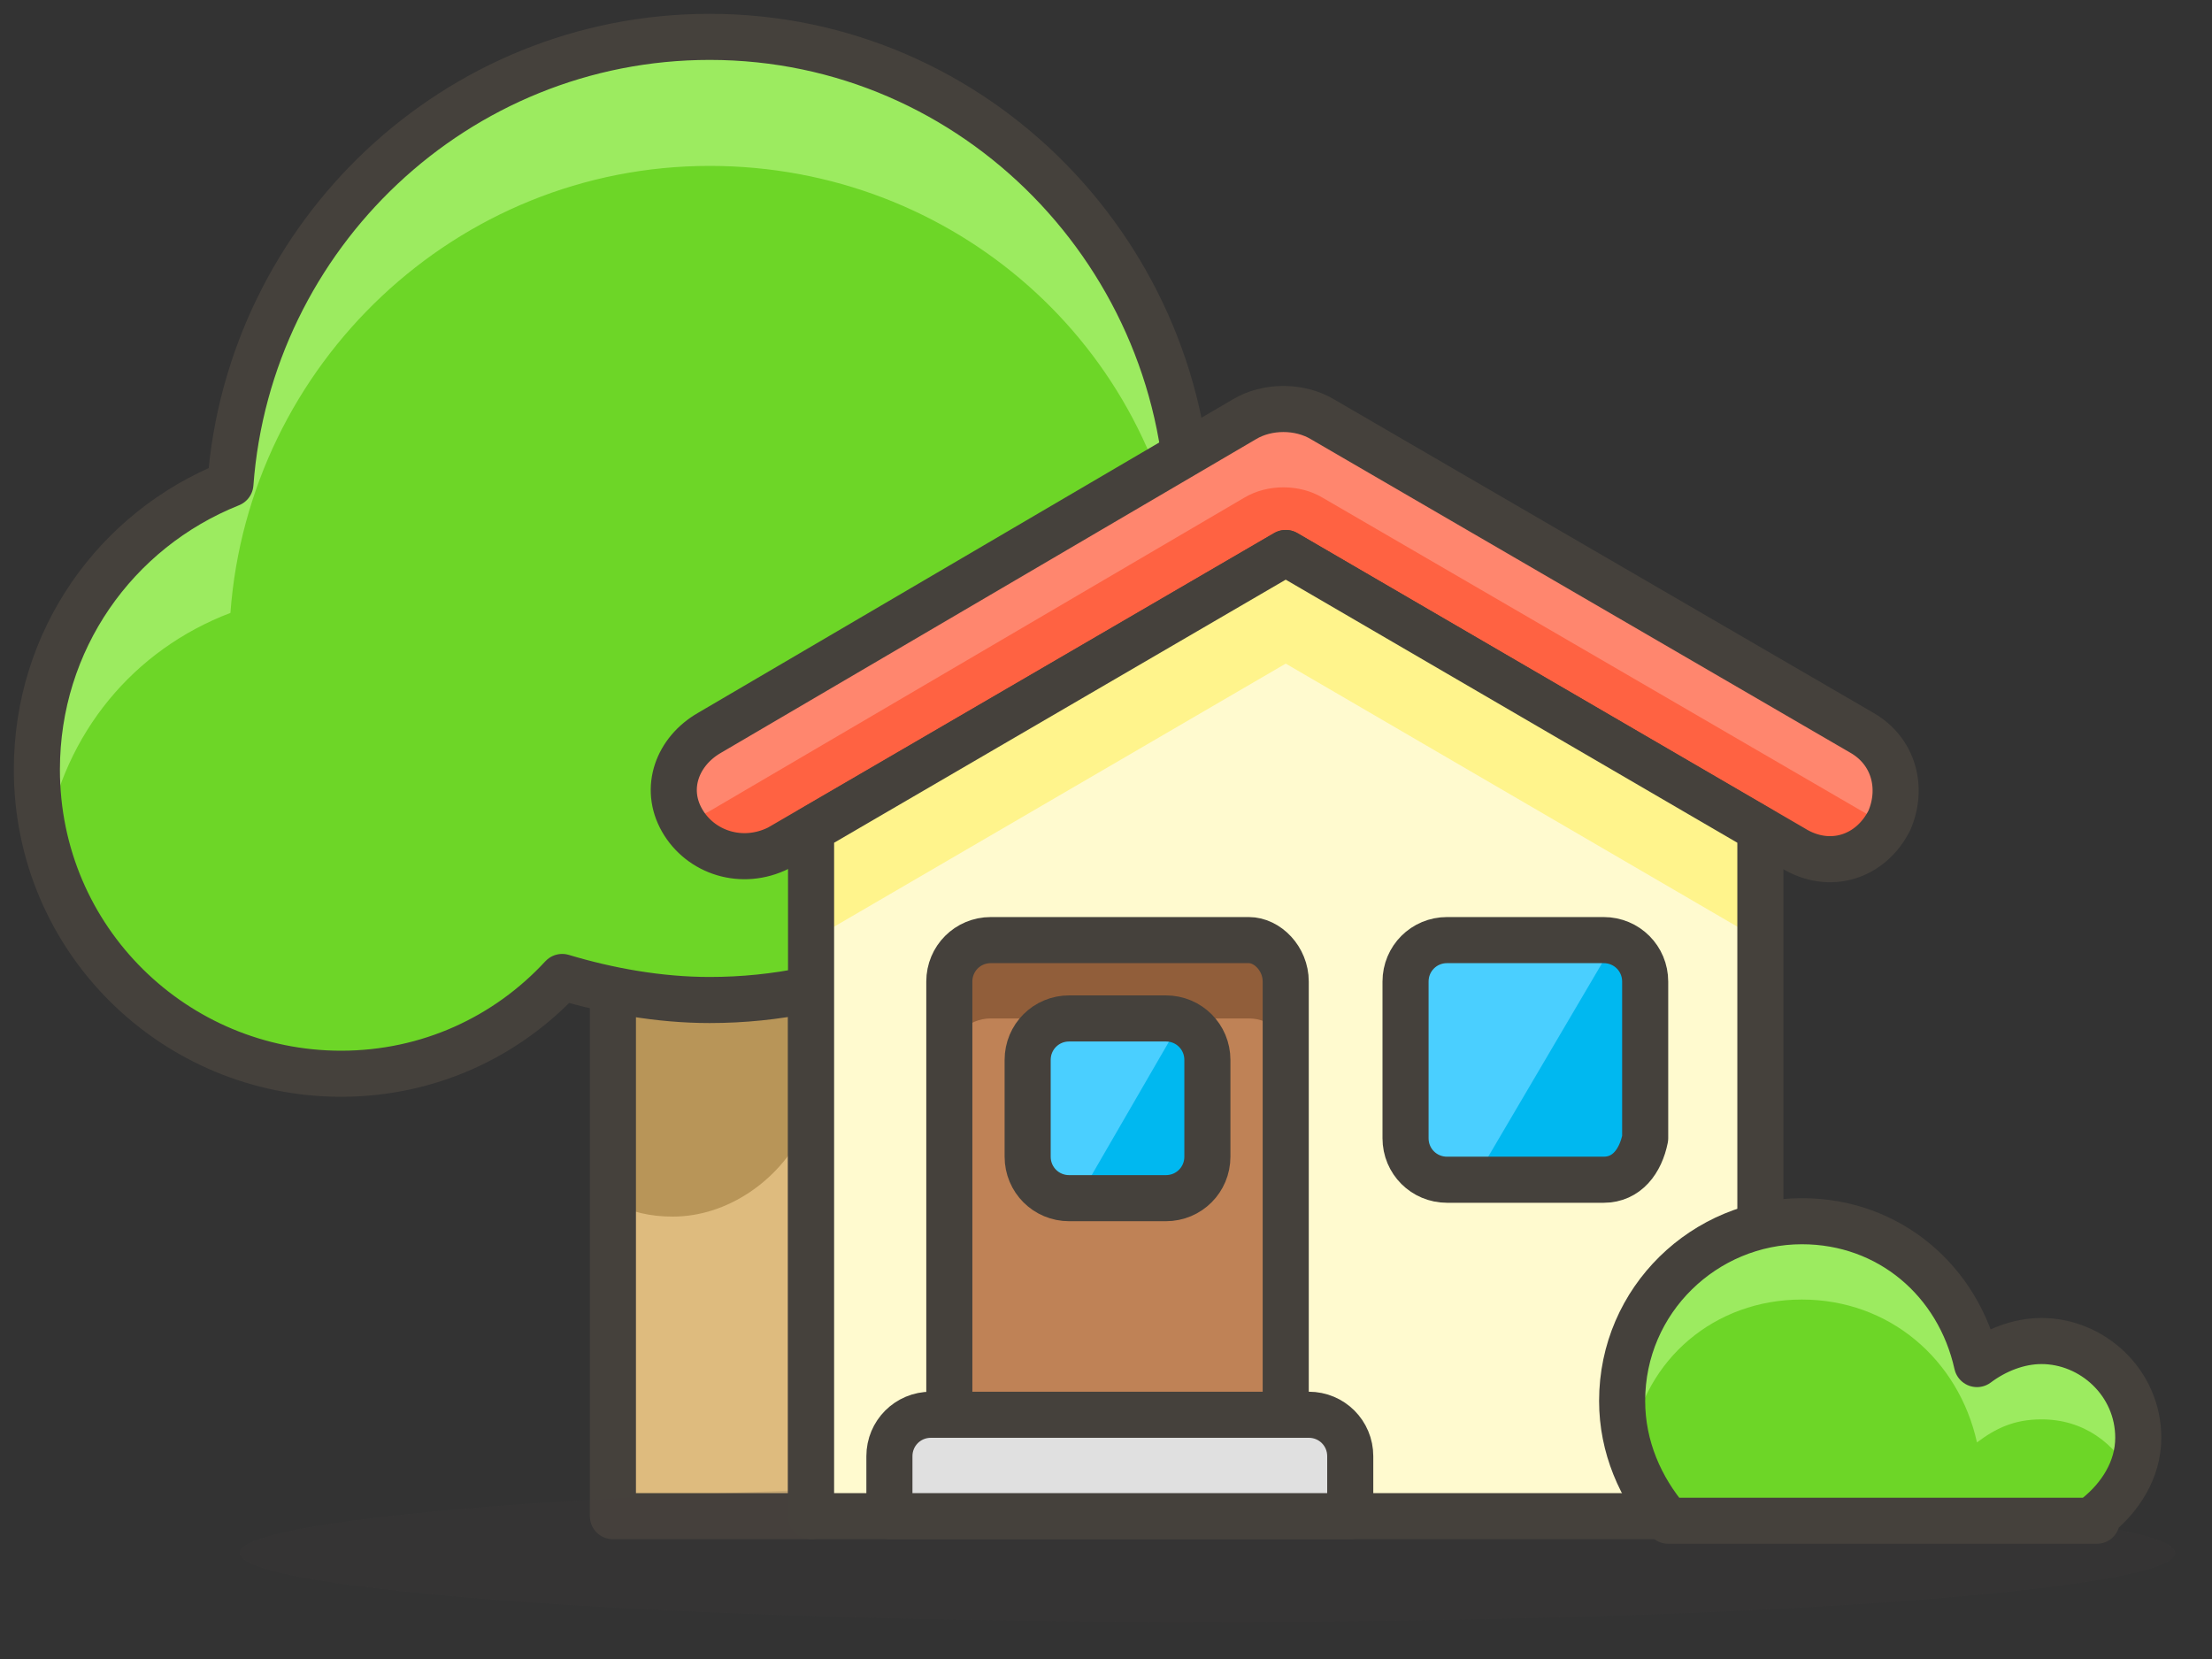 <svg width="48" height="36" viewBox="0 0 48 36" fill="none" xmlns="http://www.w3.org/2000/svg">
<rect x="0" y="0" width="48" height="36" fill="#333333" stroke="none"/>
<path d="M13.3 10.6H17.6V32.9H13.3V10.6Z" fill="#DEBB7E"/>
<path d="M13.3 26.1C13.7 26.3 14.1 26.4 14.6 26.4C15.8 26.4 16.9 25.6 17.4 24.6C17.5 24.6 17.6 24.6 17.6 24.7V10.6H13.3V26.1Z" fill="#B89558"/>
<path d="M13.3 10.6H17.6V32.9H13.3V10.6Z" stroke="#45413C" stroke-miterlimit="10" stroke-linecap="round" stroke-linejoin="round"/>
<path d="M15.4 0.8C9.9 0.8 5.4 5.1 5 10.5C2.5 11.5 0.8 13.9 0.8 16.7C0.8 20.4 3.8 23.3 7.4 23.3C9.3 23.3 11 22.5 12.2 21.2C13.2 21.5 14.3 21.7 15.4 21.7C21.2 21.7 25.8 17 25.8 11.3C25.8 5.6 21.2 0.8 15.4 0.8Z" fill="#6DD627"/>
<path d="M5 13.3C5.4 7.9 9.9 3.6 15.4 3.6C20.7 3.6 25.1 7.5 25.7 12.7C25.8 12.2 25.8 11.8 25.8 11.3C25.8 5.5 21.1 0.9 15.4 0.9C9.9 0.9 5.4 5.2 5 10.6C2.5 11.6 0.8 14 0.8 16.8C0.8 17.3 0.9 17.8 1 18.2C1.4 15.9 2.9 14.1 5 13.3Z" fill="#9CEB60"/>
<path d="M15.4 0.8C9.9 0.8 5.4 5.1 5 10.5C2.5 11.5 0.8 13.9 0.8 16.7C0.8 20.4 3.8 23.3 7.4 23.3C9.3 23.3 11 22.5 12.2 21.2C13.2 21.5 14.3 21.7 15.4 21.7C21.2 21.7 25.8 17 25.8 11.3C25.8 5.6 21.2 0.8 15.4 0.8Z" stroke="#45413C" stroke-miterlimit="10" stroke-linecap="round" stroke-linejoin="round"/>
<path d="M15.4 15.9L27 9.1C27.5 8.8 28.2 8.8 28.7 9.1L40.4 15.9C41.1 16.3 41.3 17.1 41 17.8C40.6 18.6 39.7 18.9 38.9 18.4L27.9 12L16.9 18.4C16.1 18.8 15.2 18.5 14.8 17.8C14.4 17.1 14.7 16.3 15.4 15.9Z" fill="#FF6242"/>
<path d="M14.9 18C15 17.8 15.2 17.7 15.4 17.6L27 10.8C27.5 10.5 28.2 10.5 28.7 10.8L40.4 17.6C40.6 17.7 40.8 17.9 40.9 18C40.9 17.9 41 17.9 41 17.8C41.3 17.1 41.1 16.3 40.4 15.9L28.7 9.1C28.2 8.8 27.5 8.8 27 9.1L15.3 15.9C14.6 16.3 14.4 17.1 14.7 17.8C14.8 17.9 14.8 18 14.9 18Z" fill="#FF866E"/>
<path d="M15.4 15.9L27 9.1C27.5 8.8 28.2 8.8 28.7 9.1L40.4 15.9C41.1 16.3 41.3 17.1 41 17.8C40.6 18.6 39.7 18.9 38.9 18.4L27.9 12L16.9 18.4C16.1 18.8 15.2 18.5 14.8 17.8C14.4 17.1 14.7 16.3 15.4 15.9Z" stroke="#45413C" stroke-miterlimit="10" stroke-linecap="round" stroke-linejoin="round"/>
<path opacity="0.15" d="M26.2 35.2C37.798 35.2 47.2 34.528 47.2 33.7C47.2 32.872 37.798 32.2 26.2 32.2C14.602 32.2 5.2 32.872 5.2 33.7C5.2 34.528 14.602 35.2 26.2 35.2Z" fill="#45413C"/>
<path d="M38.2 32.9H17.6V18L27.9 12L38.2 18V32.9Z" fill="#FFFACF"/>
<path d="M27.9 12L17.6 18V20.4L27.9 14.4L38.2 20.4V18L27.9 12Z" fill="#FFF48C"/>
<path d="M38.2 32.9H17.6V18L27.9 12L38.2 18V32.9Z" stroke="#45413C" stroke-miterlimit="10" stroke-linecap="round" stroke-linejoin="round"/>
<path d="M29.2 32.9H19.3V31.6C19.3 31.1 19.7 30.7 20.2 30.7H28.4C28.9 30.7 29.3 31.1 29.3 31.6V32.9H29.2Z" fill="#E0E0E0" stroke="#45413C" stroke-miterlimit="10" stroke-linecap="round" stroke-linejoin="round"/>
<path d="M27.1 20.4H21.5C21 20.4 20.6 20.8 20.6 21.3V30.7H27.9V21.3C27.9 20.8 27.5 20.4 27.1 20.4Z" fill="#BF8256"/>
<path d="M27.1 20.4H21.5C21 20.4 20.6 20.8 20.6 21.3V23C20.6 22.5 21 22.1 21.5 22.1H27.1C27.6 22.1 28 22.5 28 23V21.3C27.9 20.8 27.5 20.4 27.1 20.4Z" fill="#915E3A"/>
<path d="M27.1 20.4H21.5C21 20.4 20.6 20.8 20.6 21.3V30.7H27.9V21.3C27.9 20.8 27.5 20.4 27.1 20.4Z" stroke="#45413C" stroke-miterlimit="10" stroke-linecap="round" stroke-linejoin="round"/>
<path d="M34.8 25.6H31.4C30.9 25.6 30.5 25.2 30.5 24.7V21.3C30.5 20.8 30.9 20.4 31.4 20.4H34.8C35.3 20.4 35.7 20.8 35.7 21.3V24.7C35.6 25.2 35.3 25.6 34.8 25.6Z" fill="#00B8F0"/>
<path d="M34.8 20.4H31.4C30.9 20.4 30.5 20.8 30.5 21.3V24.7C30.5 25.2 30.9 25.6 31.4 25.6H32L35 20.5C34.9 20.5 34.8 20.4 34.8 20.4Z" fill="#4ACFFF"/>
<path d="M25.3 26H23.2C22.7 26 22.3 25.6 22.3 25.1V23C22.3 22.5 22.7 22.1 23.2 22.1H25.3C25.8 22.1 26.2 22.5 26.2 23V25.1C26.2 25.6 25.8 26 25.3 26Z" fill="#00B8F0"/>
<path d="M25.3 22.1H23.2C22.7 22.1 22.3 22.5 22.3 23V25.1C22.3 25.6 22.7 26 23.2 26H23.4L25.6 22.2C25.5 22.2 25.4 22.1 25.3 22.1Z" fill="#4ACFFF"/>
<path d="M34.8 25.6H31.4C30.9 25.6 30.5 25.2 30.5 24.7V21.3C30.5 20.8 30.9 20.4 31.4 20.4H34.8C35.3 20.4 35.7 20.8 35.7 21.3V24.7C35.6 25.2 35.3 25.6 34.8 25.6Z" stroke="#45413C" stroke-miterlimit="10" stroke-linecap="round" stroke-linejoin="round"/>
<path d="M25.3 26H23.2C22.7 26 22.3 25.6 22.3 25.1V23C22.3 22.5 22.7 22.1 23.2 22.1H25.3C25.8 22.1 26.2 22.5 26.2 23V25.1C26.2 25.6 25.8 26 25.3 26Z" stroke="#45413C" stroke-miterlimit="10" stroke-linecap="round" stroke-linejoin="round"/>
<path d="M45.5 32.9C46 32.5 46.4 31.9 46.4 31.2C46.4 30 45.4 29.1 44.3 29.1C43.8 29.1 43.3 29.3 42.9 29.6C42.5 27.8 41 26.5 39.1 26.5C37 26.5 35.2 28.2 35.2 30.4C35.2 31.4 35.6 32.3 36.2 33H45.5V32.9Z" fill="#6DD627"/>
<path d="M39.1 28.2C41 28.2 42.5 29.5 42.9 31.3C43.3 31 43.7 30.8 44.3 30.8C45.2 30.8 45.9 31.3 46.3 32.1C46.4 31.8 46.5 31.6 46.5 31.2C46.5 30 45.5 29.1 44.4 29.1C43.9 29.1 43.4 29.3 43 29.6C42.6 27.8 41.1 26.5 39.2 26.5C37.1 26.5 35.3 28.2 35.3 30.4C35.3 30.7 35.3 31 35.4 31.3C35.7 29.5 37.2 28.2 39.1 28.2Z" fill="#9CEB60"/>
<path d="M45.5 32.9C46 32.5 46.4 31.9 46.4 31.2C46.4 30 45.4 29.1 44.3 29.1C43.8 29.1 43.3 29.3 42.9 29.6C42.5 27.8 41 26.5 39.1 26.5C37 26.5 35.2 28.2 35.2 30.4C35.2 31.4 35.6 32.3 36.2 33H45.5V32.9Z" stroke="#45413C" stroke-miterlimit="10" stroke-linecap="round" stroke-linejoin="round"/>
</svg>
